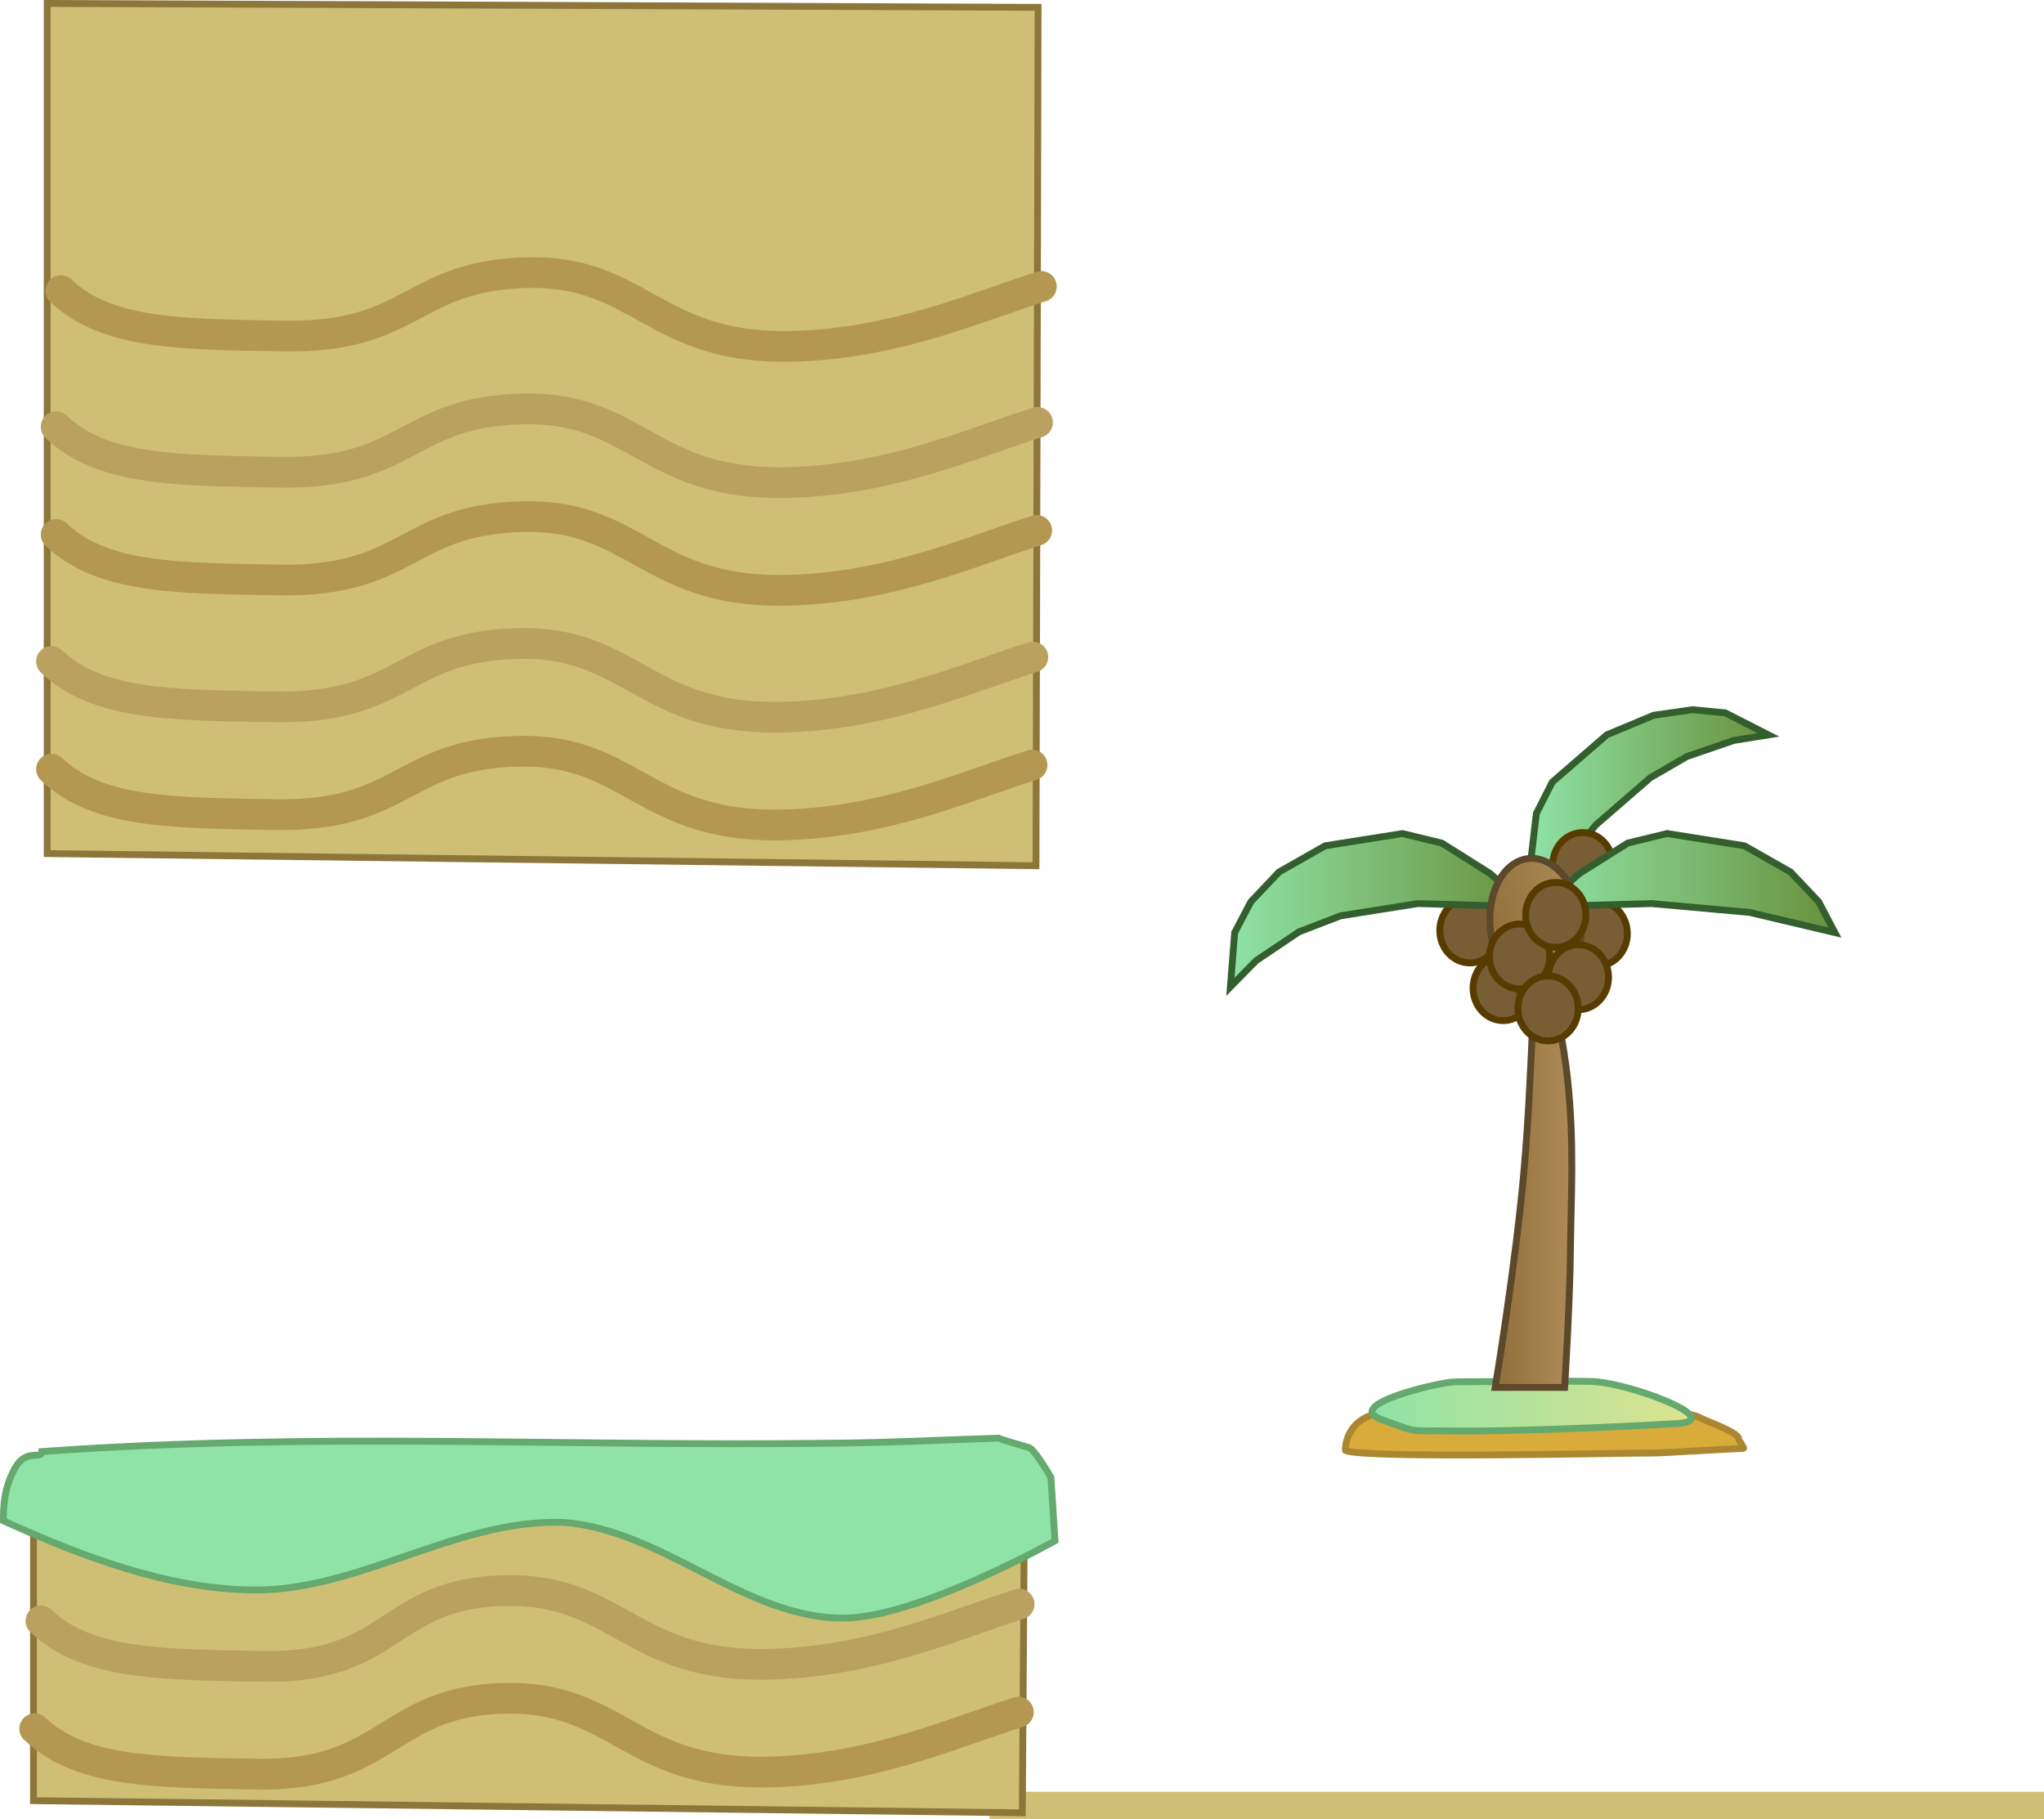 <svg version="1.1" xmlns="http://www.w3.org/2000/svg" xmlns:xlink="http://www.w3.org/1999/xlink" width="597.767" height="532.048" viewBox="0,0,597.767,532.048"><defs><linearGradient x1="216.444" y1="214.013" x2="216.444" y2="258.318" gradientUnits="userSpaceOnUse" id="color-1"><stop offset="0" stop-color="#cfa63e"/><stop offset="1" stop-color="#daac3a"/></linearGradient><linearGradient x1="189.978" y1="242.826" x2="283.362" y2="242.826" gradientUnits="userSpaceOnUse" id="color-2"><stop offset="0" stop-color="#8fe3a6"/><stop offset="1" stop-color="#dde38f"/></linearGradient><linearGradient x1="236.426" y1="67.481" x2="305.909" y2="67.481" gradientUnits="userSpaceOnUse" id="color-3"><stop offset="0" stop-color="#8fe3a6"/><stop offset="1" stop-color="#68913c"/></linearGradient><linearGradient x1="148.542" y1="97.782" x2="236.05" y2="97.782" gradientUnits="userSpaceOnUse" id="color-4"><stop offset="0" stop-color="#8fe3a6"/><stop offset="1" stop-color="#68913c"/></linearGradient><linearGradient x1="239.081" y1="89.85" x2="325.333" y2="89.85" gradientUnits="userSpaceOnUse" id="color-5"><stop offset="0" stop-color="#8fe3a6"/><stop offset="1" stop-color="#68913c"/></linearGradient><linearGradient x1="225.988" y1="169.894" x2="247.988" y2="169.894" gradientUnits="userSpaceOnUse" id="color-6"><stop offset="0" stop-color="#916f3b"/><stop offset="1" stop-color="#ad8a56"/></linearGradient><linearGradient x1="224.696" y1="104.471" x2="251.152" y2="100.208" gradientUnits="userSpaceOnUse" id="color-7"><stop offset="0" stop-color="#93713d"/><stop offset="1" stop-color="#ac8a56"/></linearGradient><linearGradient x1="237.305" y1="132.056" x2="244.03" y2="132.056" gradientUnits="userSpaceOnUse" id="color-8"><stop offset="0" stop-color="#9c7a46"/><stop offset="1" stop-color="#a17f4b"/></linearGradient></defs><g transform="translate(211.281,168.427)"><g data-paper-data="{&quot;isPaintingLayer&quot;:true}" fill-rule="nonzero" stroke-linejoin="miter" stroke-miterlimit="10" stroke-dasharray="" stroke-dashoffset="0" style="mix-blend-mode: normal"><path d="M78.076,355.634h308.41v7.986h-308.41z" fill="#cfbf74" stroke="none" stroke-width="1.546" stroke-linecap="butt"/><path d="M88.308,273.419l-0.613,88.366l-289.179,-3.562v-85.945z" data-paper-data="{&quot;origPos&quot;:null,&quot;index&quot;:null}" fill="#cfbf74" stroke="#8d763a" stroke-width="2" stroke-linecap="butt"/><path d="M86.764,300.748c-20.334,6.521 -42.326,16.395 -71.357,17.533c-42.313,1.658 -45.491,-22.432 -79.499,-21.493c-34.009,0.938 -31.977,22.856 -70.194,22.159c-28.743,-0.524 -51.553,-0.281 -65.019,-13.284" data-paper-data="{&quot;origPos&quot;:null,&quot;origRot&quot;:0,&quot;index&quot;:null}" fill="none" stroke="#bba15f" stroke-width="9" stroke-linecap="round"/><path d="M86.533,332.336c-20.27,6.521 -42.205,16.325 -71.126,17.459c-42.313,1.658 -45.491,-22.432 -79.499,-21.493c-34.009,0.938 -33.795,22.856 -72.012,22.159c-28.743,-0.524 -51.553,-0.281 -65.019,-13.284" data-paper-data="{&quot;origPos&quot;:null,&quot;origRot&quot;:0,&quot;index&quot;:null}" fill="none" stroke="#b49851" stroke-width="9" stroke-linecap="round"/><path d="M92.308,-166.282l-0.613,251.066l-289.179,-3.562v-248.646z" data-paper-data="{&quot;origPos&quot;:null,&quot;index&quot;:null}" fill="#cfbf74" stroke="#8d763a" stroke-width="2" stroke-linecap="butt"/><path d="M90.764,23.748c-20.334,6.521 -42.326,16.395 -71.357,17.533c-42.313,1.658 -45.491,-22.432 -79.499,-21.493c-34.009,0.938 -32.886,19.22 -71.103,18.524c-28.743,-0.524 -51.553,-0.281 -65.019,-13.284" data-paper-data="{&quot;origPos&quot;:null,&quot;origRot&quot;:0,&quot;index&quot;:null}" fill="none" stroke="#bba15f" stroke-width="9" stroke-linecap="round"/><path d="M90.533,55.336c-20.27,6.521 -42.205,16.325 -71.126,17.459c-42.313,1.658 -45.491,-22.432 -79.499,-21.493c-34.009,0.938 -32.886,19.22 -71.103,18.524c-28.743,-0.524 -51.553,-0.281 -65.019,-13.284" data-paper-data="{&quot;origPos&quot;:null,&quot;origRot&quot;:0,&quot;index&quot;:null}" fill="none" stroke="#b49851" stroke-width="9" stroke-linecap="round"/><g><path d="M285.5,246.048c1.709,1.039 11.667,4.333 11.667,6.333c0,0.167 1.667,2.833 1.5,2.833c-3,0 -23.333,1.333 -26.333,1.333c-11.333,0 -84.44,1.7 -90.102,-0.727c-0.021,-0.038 -0.043,-0.075 -0.065,-0.113c0,-2.664 1.333,-9.327 10.333,-10.993c1.967,-0.364 86.667,-2.519 93,1.333z" data-paper-data="{&quot;origPos&quot;:null}" fill="url(#color-1)" stroke="#aa8730" stroke-width="2" stroke-linecap="butt"/><path d="M214.447,235.716c4.2,0.051 37.228,-0.443 41.404,0.005c12.528,1.345 38.753,11.781 22.179,12.269c-16.202,0.961 -49.16,2.367 -65.285,2.095c-12.449,-0.212 -8.407,0.923 -20.046,-3.361c-11.639,-4.284 17.548,-11.06 21.747,-11.009z" data-paper-data="{&quot;origPos&quot;:null}" fill="url(#color-2)" stroke="#65a96e" stroke-width="2" stroke-linecap="round"/><path d="M237.206,95.819l-0.78,-12.649l1.599,-13.686l4.656,-9.161l9.456,-8.198l6.501,-5.636l13.681,-5.71l11.346,-1.635l9.587,0.914l12.658,6.452l-10.149,1.623l-13.695,4.697l-10.682,6.185l-7.092,6.148l-8.865,7.685l-11.171,13.785z" data-paper-data="{&quot;origPos&quot;:null,&quot;origRot&quot;:0,&quot;index&quot;:null}" fill="url(#color-3)" stroke="#335e2d" stroke-width="2" stroke-linecap="round"/><path d="M211.057,98.796c2.521,-4.487 7.941,-5.922 12.105,-3.206c4.164,2.717 5.496,8.556 2.975,13.043c-2.521,4.487 -7.941,5.922 -12.105,3.206c-4.164,-2.717 -5.496,-8.556 -2.975,-13.043z" data-paper-data="{&quot;origPos&quot;:null,&quot;origRot&quot;:0}" fill="#795d34" stroke="#573b00" stroke-width="2" stroke-linecap="butt"/><path d="M219.514,120.583c0,-5.245 3.946,-9.497 8.814,-9.497c4.868,0 8.814,4.252 8.814,9.497c0,5.245 -3.946,9.497 -8.814,9.497c-4.868,0 -8.814,-4.252 -8.814,-9.497z" data-paper-data="{&quot;origPos&quot;:null}" fill="#795d34" stroke="#573b00" stroke-width="2" stroke-linecap="butt"/><path d="M223.123,96.403l-19.747,-0.557l-12.557,1.99l-10.046,1.592l-12.188,4.696l-12.533,8.437l-7.51,7.641l1.256,-15.866l4.752,-9.047l8.224,-8.676l13.493,-7.667l9.209,-1.459l13.395,-2.122l11.499,2.786l14.035,8.835l11.646,10.135z" data-paper-data="{&quot;origPos&quot;:null,&quot;origRot&quot;:0}" fill="url(#color-4)" stroke="#335e2d" stroke-width="2" stroke-linecap="round"/><path d="M247.014,104.627c0,-5.245 3.946,-9.497 8.814,-9.497c4.868,0 8.814,4.252 8.814,9.497c0,5.245 -3.946,9.497 -8.814,9.497c-4.868,0 -8.814,-4.252 -8.814,-9.497z" data-paper-data="{&quot;origPos&quot;:null}" fill="#795d34" stroke="#573b00" stroke-width="2" stroke-linecap="butt"/><path d="M242.783,84.568c0,-5.245 3.946,-9.497 8.814,-9.497c4.868,0 8.814,4.252 8.814,9.497c0,5.245 -3.946,9.497 -8.814,9.497c-4.868,0 -8.814,-4.252 -8.814,-9.497z" data-paper-data="{&quot;origPos&quot;:null}" fill="#795d34" stroke="#573b00" stroke-width="2" stroke-linecap="butt"/><path d="M239.081,97.119l11.646,-10.135l14.035,-8.835l11.499,-2.786l13.395,2.122l9.209,1.459l13.493,7.667l8.224,8.676l4.752,9.047l-24.975,-5.908l-28.603,-2.582l-19.747,0.557z" data-paper-data="{&quot;origPos&quot;:null,&quot;origRot&quot;:0,&quot;index&quot;:null}" fill="url(#color-5)" stroke="#335e2d" stroke-width="2" stroke-linecap="round"/><g data-paper-data="{&quot;origPos&quot;:null}" stroke="#5c482a"><path d="M234.45,173.541c2.429,-27.667 3.385,-71.117 3.385,-71.117c0,0 7.225,25.231 9.308,44.676c2.082,19.446 0.993,34.475 0.846,50.147c-0.147,15.672 -1.692,40.117 -1.692,40.117h-20.308c0,0 6.033,-36.156 8.462,-63.823z" data-paper-data="{&quot;origPos&quot;:null}" fill="url(#color-6)" stroke-width="2" stroke-linecap="round"/><path d="M251.152,100.208c1.576,11.359 -8.836,21.595 -6.936,30.2c0.563,2.549 -6.869,2.564 -7.522,0.04c-3.075,-11.892 -10.497,-15.153 -11.999,-25.977c-1.502,-10.824 3.203,-20.553 10.509,-21.73c7.306,-1.177 14.446,6.644 15.948,17.468z" data-paper-data="{&quot;origPos&quot;:null,&quot;origRot&quot;:0}" fill="url(#color-7)" stroke-width="2" stroke-linecap="butt"/><path d="M238.17,135.678l-0.865,-6.314l5.86,-0.932l0.865,6.314z" data-paper-data="{&quot;origPos&quot;:null,&quot;origRot&quot;:0}" fill="url(#color-8)" stroke-width="0" stroke-linecap="butt"/></g><path d="M241.514,117.391c0,-5.245 3.946,-9.497 8.814,-9.497c4.868,0 8.814,4.252 8.814,9.497c0,5.245 -3.946,9.497 -8.814,9.497c-4.868,0 -8.814,-4.252 -8.814,-9.497z" data-paper-data="{&quot;origPos&quot;:null}" fill="#795d34" stroke="#573b00" stroke-width="2" stroke-linecap="butt"/><path d="M224.309,111.313c0,-5.245 3.946,-9.497 8.814,-9.497c4.868,0 8.814,4.252 8.814,9.497c0,5.245 -3.946,9.497 -8.814,9.497c-4.868,0 -8.814,-4.252 -8.814,-9.497z" data-paper-data="{&quot;origPos&quot;:null}" fill="#795d34" stroke="#573b00" stroke-width="2" stroke-linecap="butt"/><path d="M234.886,99.156c0,-5.245 3.946,-9.497 8.814,-9.497c4.868,0 8.814,4.252 8.814,9.497c0,5.245 -3.946,9.497 -8.814,9.497c-4.868,0 -8.814,-4.252 -8.814,-9.497z" data-paper-data="{&quot;origPos&quot;:null}" fill="#795d34" stroke="#573b00" stroke-width="2" stroke-linecap="butt"/><path d="M232.629,126.509c0,-5.245 3.946,-9.497 8.814,-9.497c4.868,0 8.814,4.252 8.814,9.497c0,5.245 -3.946,9.497 -8.814,9.497c-4.868,0 -8.814,-4.252 -8.814,-9.497z" data-paper-data="{&quot;origPos&quot;:null}" fill="#795d34" stroke="#573b00" stroke-width="2" stroke-linecap="butt"/></g><path d="M32.897,253.663c15.889,-0.143 31.794,-0.946 47.706,-1.472c0.193,0.153 8.018,2.501 9.009,2.76c1.741,0.454 6.46,8.767 6.46,8.767l1.179,18.51c0,0 -39.52,22.19 -61.289,22.589c-29.042,0.528 -53.581,-26.126 -82.762,-27.99c-30.888,-0.979 -59.784,20.193 -90.59,19.787c-24.923,-0.333 -49.519,-9.693 -71.869,-19.787c-0.301,-0.137 -0.644,-0.29 -1.022,-0.46c0,-4.236 0.101,-9.487 3.406,-15.435c3.306,-5.948 7.845,-2.298 7.845,-4.811c80.789,-5.767 151.086,-1.392 231.927,-2.458z" data-paper-data="{&quot;index&quot;:null}" fill="#8fe3a6" stroke="#65a96e" stroke-width="2" stroke-linecap="butt"/><path d="M92.128,-44.876c-20.334,6.521 -42.326,16.395 -71.357,17.533c-42.313,1.658 -45.491,-22.432 -79.499,-21.493c-34.009,0.938 -32.886,19.22 -71.103,18.524c-28.743,-0.524 -51.553,-0.281 -65.019,-13.284" data-paper-data="{&quot;origRot&quot;:0,&quot;index&quot;:null}" fill="none" stroke="#bba15f" stroke-width="9" stroke-linecap="round"/><path d="M91.897,-13.288c-20.27,6.521 -42.205,16.325 -71.126,17.459c-42.313,1.658 -45.491,-22.432 -79.499,-21.493c-34.009,0.938 -32.886,19.22 -71.103,18.524c-28.743,-0.524 -51.553,-0.281 -65.019,-13.284" data-paper-data="{&quot;origRot&quot;:0,&quot;index&quot;:null}" fill="none" stroke="#b49851" stroke-width="9" stroke-linecap="round"/><path d="M93.261,-84.64c-20.27,6.521 -42.205,16.325 -71.126,17.459c-42.313,1.658 -45.491,-22.432 -79.499,-21.493c-34.009,0.938 -32.886,19.22 -71.103,18.524c-28.743,-0.524 -51.553,-0.281 -65.019,-13.284" data-paper-data="{&quot;origRot&quot;:0,&quot;index&quot;:null}" fill="none" stroke="#b49851" stroke-width="9" stroke-linecap="round"/></g></g></svg>